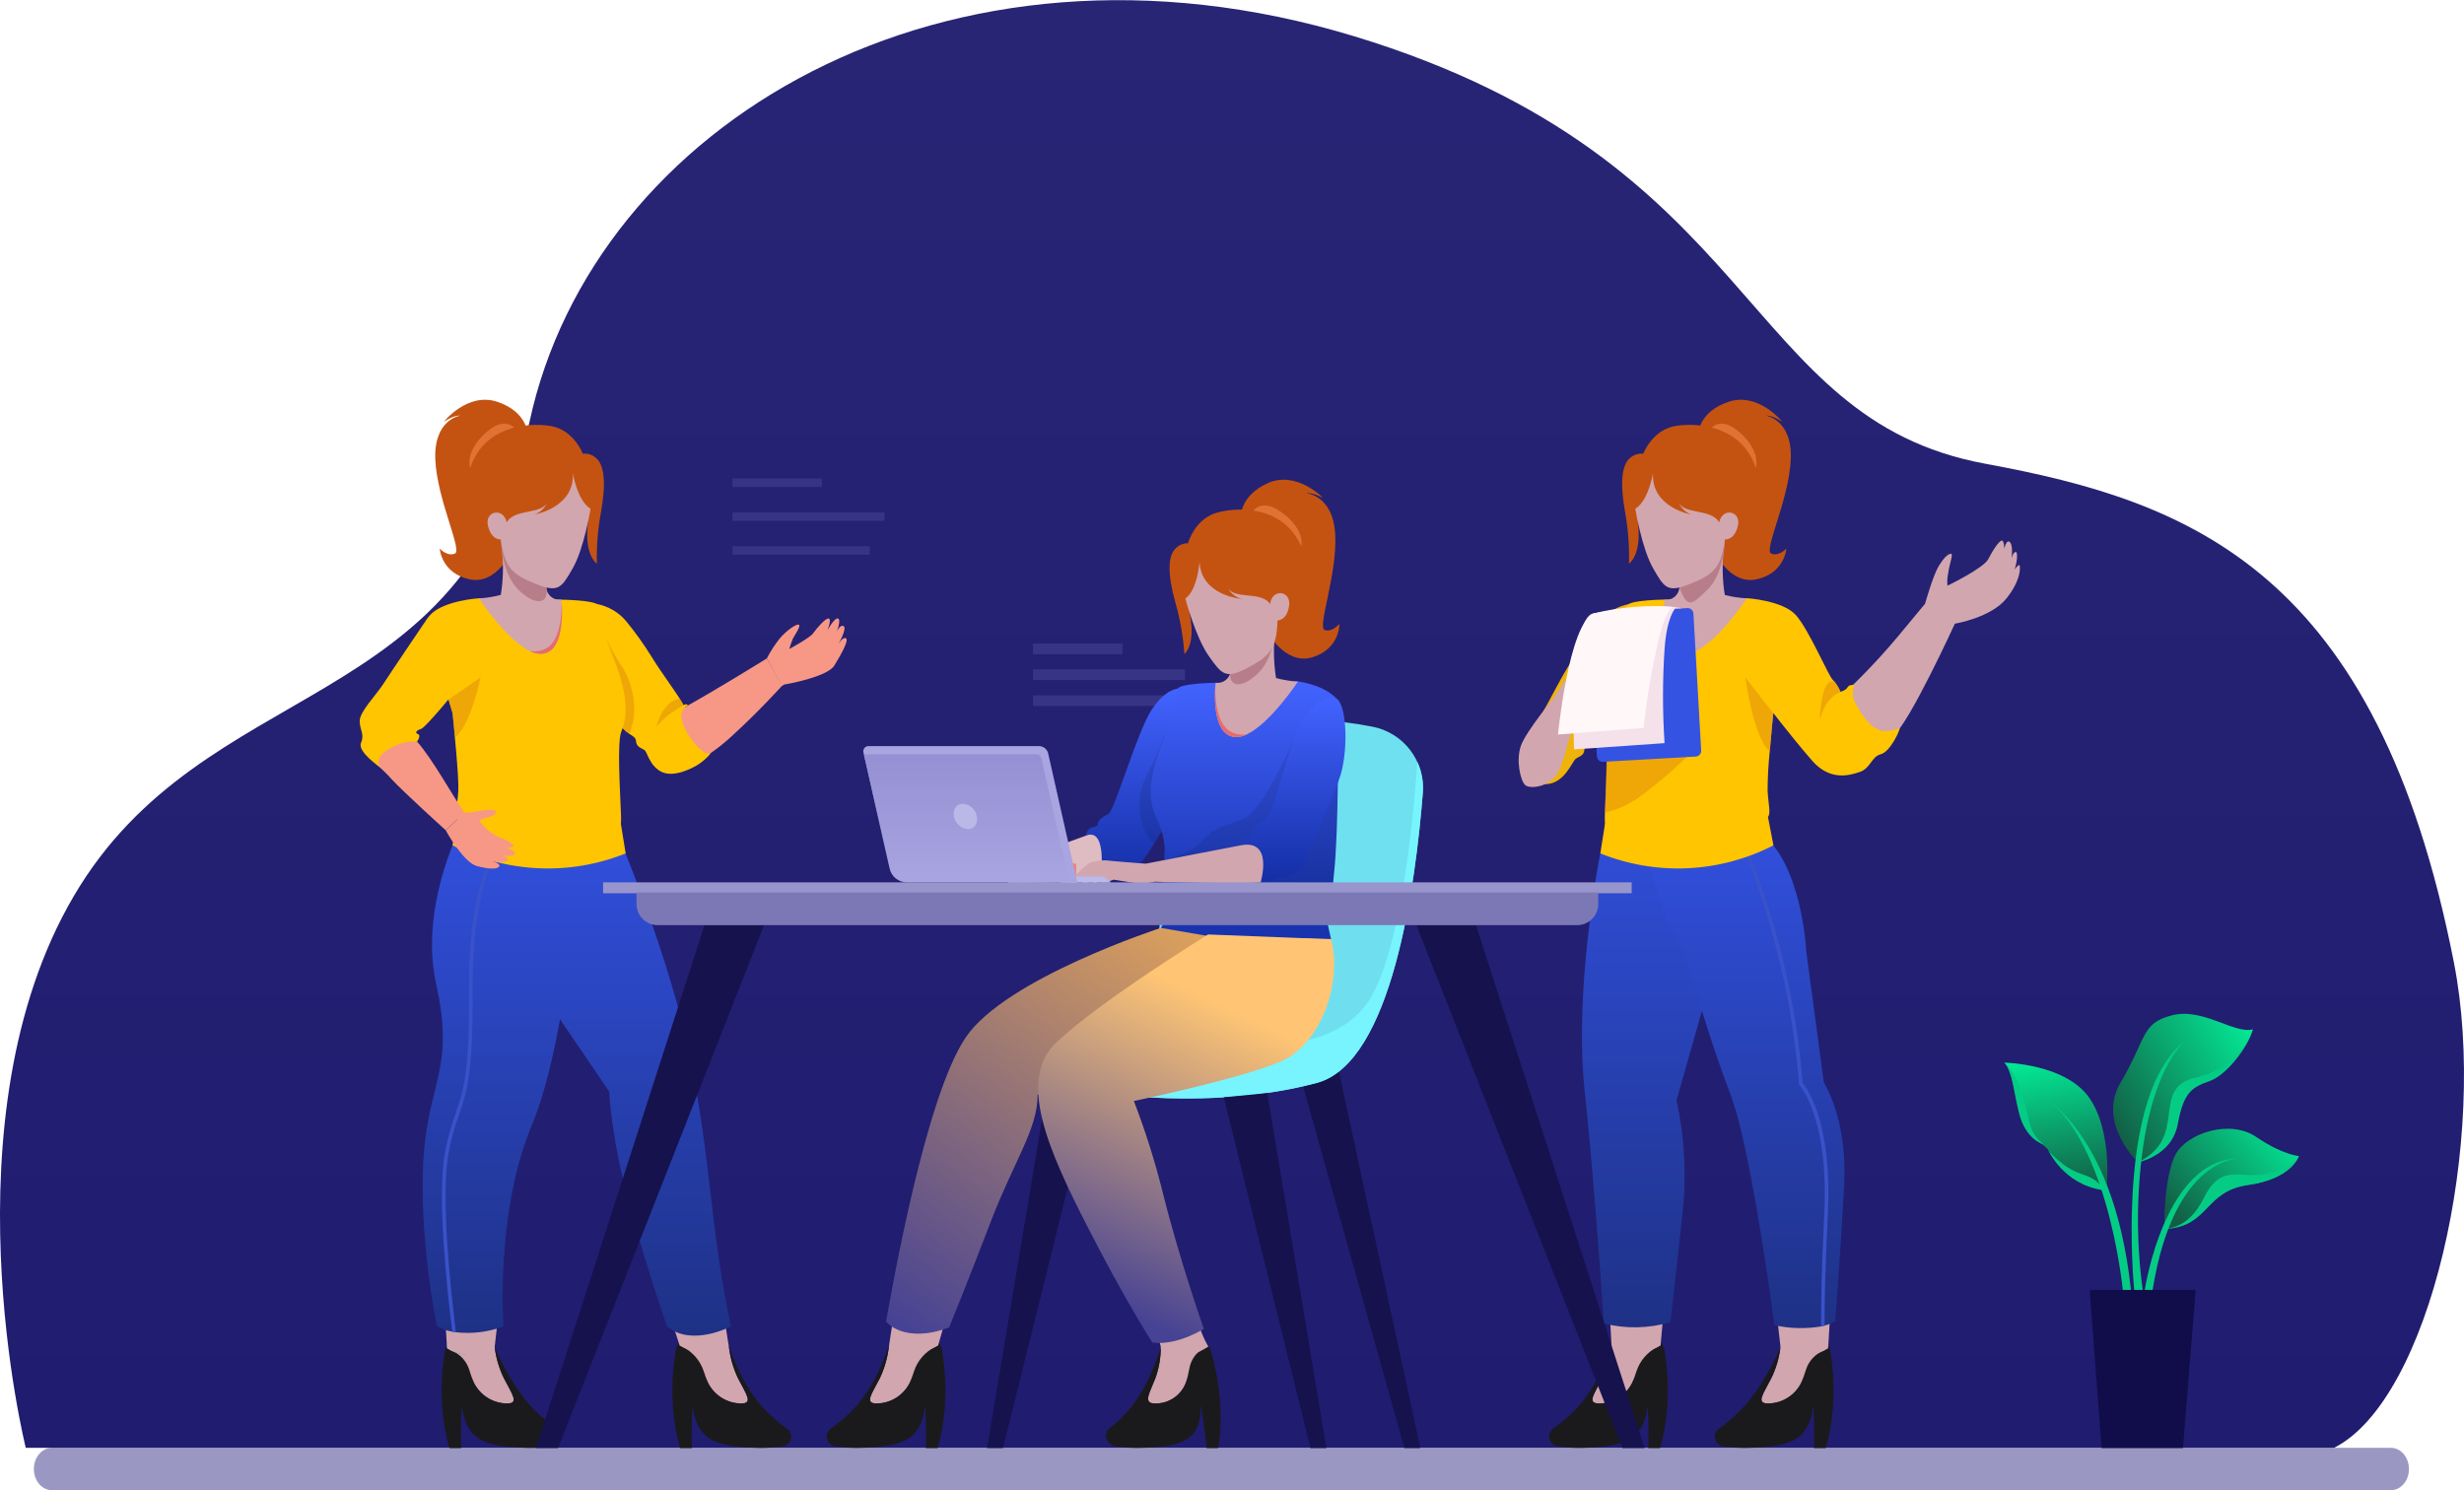 <svg width="486" height="294" viewBox="0 0 486 294" fill="none" xmlns="http://www.w3.org/2000/svg">
<path d="M460.361 285.618H5.085C5.085 285.618 -11.213 220.677 14.549 176.777C40.311 132.876 91.835 141.656 104.448 83.189C117.061 24.722 186.36 -17.361 267.075 7.146C347.789 31.654 343.004 82.532 391.62 91.488C432.09 98.94 468.86 112.553 484.013 189.893C490.862 224.769 479.281 276.098 460.361 285.618Z" fill="url(#paint0_linear_13926_7173)"/>
<path opacity="0.5" d="M471.575 293.969H10.221C9.756 293.969 9.296 293.861 8.866 293.651C8.437 293.441 8.046 293.133 7.718 292.746C7.389 292.358 7.128 291.898 6.95 291.391C6.772 290.885 6.68 290.342 6.68 289.793V289.793C6.68 288.686 7.053 287.624 7.718 286.841C8.382 286.058 9.282 285.618 10.221 285.618H471.603C472.543 285.618 473.443 286.058 474.107 286.841C474.771 287.624 475.144 288.686 475.144 289.793C475.144 290.344 475.052 290.89 474.872 291.399C474.692 291.908 474.429 292.369 474.097 292.758C473.765 293.146 473.372 293.453 472.939 293.66C472.506 293.868 472.042 293.973 471.575 293.969Z" fill="#363288"/>
<path d="M433.074 254.451H412.171L414.516 285.669H430.568L433.074 254.451Z" fill="#100D4A"/>
<path d="M453.444 228.051C453.355 228.311 451.825 232.579 443.416 233.749C434.853 234.952 435.706 241.847 427.431 242.401H426.999C426.755 242.401 426.838 231.82 429.133 227.685C431.427 223.55 439.786 220.729 445.035 224.298C450.284 227.868 453.444 228.051 453.444 228.051Z" fill="url(#paint1_linear_13926_7173)"/>
<path d="M423.041 254.451C423.041 254.451 426.921 228.4 441.77 228.533C441.77 228.533 428.839 227.978 424.587 254.451H423.041Z" fill="#05CC85"/>
<path d="M453.41 228.067C453.322 228.328 451.792 232.596 443.383 233.765C434.853 234.952 435.706 241.847 427.431 242.401L427.331 242.329C427.331 242.329 431.682 242.495 434.692 236.31C437.702 230.124 441.155 232.014 445.118 231.792C449.081 231.57 452.557 229.653 453.41 228.067Z" fill="#05CC85"/>
<path d="M415.47 234.968C415.47 234.968 408.159 233.488 405.359 228.727C402.56 223.965 400.748 226.415 398.863 220.357C396.979 214.299 396.79 211.039 395.299 209.626C395.299 209.626 407.554 209.803 412.205 216.732C416.855 223.661 415.47 234.968 415.47 234.968Z" fill="url(#paint2_linear_13926_7173)"/>
<path d="M418.696 254.451C418.696 254.451 415.592 222.037 400.958 215.058C400.958 215.058 416.75 221.338 420.309 254.451H418.696Z" fill="#05CC85"/>
<path d="M414.61 234.752C414.61 234.752 414.755 232.95 410.647 231.626C406.54 230.301 403.957 226.787 403.957 226.787C403.957 226.787 406.845 233.532 414.61 234.752Z" fill="#05CC85"/>
<path d="M395.532 209.626C395.532 209.626 398.032 212.032 399.412 217.774C400.52 222.253 400.365 223.372 403.037 225.756C403.037 225.756 399.523 224.797 398.242 219.614C396.962 214.432 397.05 212.12 395.532 209.626Z" fill="#05CC85"/>
<path d="M421.677 229.281C421.677 229.281 428.395 228.111 429.565 221.676C430.734 215.241 432.491 214.47 435.917 213.229C439.342 211.987 443.638 206.184 444.336 203.058L433.007 209.626L425.469 210.89L421.677 229.281Z" fill="#05CC85"/>
<path d="M421.677 229.281C421.677 229.281 413.546 221.521 418.246 213.595C423.462 204.776 422.259 201.861 428.395 200.292C434.531 198.723 440.656 204.033 444.337 203.063C444.337 203.063 442.214 210.563 433.074 212.58C423.933 214.598 431.898 224.387 421.677 229.281Z" fill="url(#paint3_linear_13926_7173)"/>
<path d="M420.946 254.451C420.946 254.451 417.021 215.49 431.178 205.23C431.178 205.23 425.048 209.626 422.625 226.787C421.381 235.966 421.381 245.272 422.625 254.451H420.946Z" fill="#05CC85"/>
<path d="M221.389 126.958H203.753V129.054H221.389V126.958Z" fill="#383485"/>
<path d="M233.731 132.061H203.753V134.157H233.731V132.061Z" fill="#383485"/>
<path d="M230.833 137.163H203.753V139.259H230.833V137.163Z" fill="#383485"/>
<path d="M162.1 94.392H144.464V96.062H162.1V94.392Z" fill="#383485"/>
<path d="M174.442 101.072H144.464V102.742H174.442V101.072Z" fill="#383485"/>
<path d="M171.545 107.752H144.464V109.423H171.545V107.752Z" fill="#383485"/>
<path d="M255.075 207.316L277.003 285.669H280.143L262.49 203.984L255.075 207.316Z" fill="#16124E"/>
<path d="M215.719 213.646L197.832 285.669H194.692L206.734 213.646H215.719Z" fill="#16124E"/>
<path d="M280.636 156.411C279.241 174.281 274.598 209.628 259.759 213.62C245.914 217.353 231.151 216.902 223.401 216.275C219.978 216 217.932 215.682 217.932 215.682C197.941 213.177 197.606 205.896 199.11 201.871C200.613 197.846 221.272 194.472 226.666 188.927C232.061 183.383 225.464 146.44 244.445 142.908C254.273 141.079 263.776 142.014 270.657 143.342C273.639 143.907 276.307 145.553 278.148 147.966C279.99 150.378 280.876 153.385 280.636 156.411Z" fill="#78F7FF" fill-opacity="0.89"/>
<path d="M280.636 156.411C279.241 174.281 274.598 209.629 259.76 213.62C245.914 217.353 231.151 216.902 223.401 216.276C230.566 211.14 238.992 205.228 238.992 205.228C238.992 205.228 259.576 209.762 268.82 199.015C276.001 190.665 278.715 162.448 279.567 150.298C280.443 152.21 280.811 154.315 280.636 156.411Z" fill="#78F7FF" fill-opacity="0.89"/>
<path d="M241.383 216.457L258.473 285.669H261.613L249.956 215.638L241.383 216.457Z" fill="#16124E"/>
<path d="M228.963 183.049C228.963 183.049 238.783 188.059 262.548 185.312L261.212 179.291H231.226L228.963 183.049Z" fill="#1933AE"/>
<path d="M185.039 265.402C185.039 265.402 183.828 269.51 183.786 269.686C183.561 270.621 180.321 270.913 179.394 272.901C178.785 274.075 177.872 275.065 176.749 275.766C175.627 276.466 174.337 276.853 173.014 276.884C170.367 276.967 171.962 274.997 173.524 271.932C174.497 269.88 175.116 267.677 175.352 265.419L185.039 265.402Z" fill="#D2A6AE"/>
<path d="M184.922 285.668H182.617C182.768 282.069 182.5 277.234 182.5 277.234C181.665 283.789 178.492 285.242 170.684 285.585C168.673 285.707 166.654 285.609 164.664 285.292C164.285 285.229 163.934 285.054 163.655 284.79C163.376 284.525 163.183 284.184 163.099 283.809C163.016 283.434 163.046 283.043 163.187 282.685C163.327 282.327 163.571 282.02 163.887 281.802C165.448 280.702 166.902 279.458 168.229 278.086C172.805 273.451 175.202 265.861 175.352 265.385C175.116 267.644 174.497 269.846 173.524 271.898C171.962 274.963 170.367 276.909 173.014 276.85C174.337 276.819 175.627 276.433 176.749 275.732C177.872 275.031 178.785 274.042 179.394 272.867C179.743 272.09 180.045 271.292 180.296 270.479C180.64 269.443 181.187 268.487 181.903 267.664C182.62 266.841 183.493 266.169 184.471 265.685L185.064 265.368C185.064 265.368 185.064 265.168 185.114 264.8C185.504 265.331 185.754 265.951 185.841 266.604C187.686 277.693 184.922 285.668 184.922 285.668Z" fill="#1A1A1C"/>
<path d="M186.559 260.091L185.039 265.402C183.882 266.078 182.62 266.558 181.306 266.821C180.274 267.069 179.197 267.07 178.164 266.823C177.13 266.577 176.17 266.09 175.361 265.402L176.121 260.391L186.559 260.091Z" fill="#D2A6AE"/>
<path d="M228.963 183.049C228.963 183.049 198.442 192.927 190.5 204.618C182.559 216.309 176.02 253.778 174.76 260.709C174.76 260.709 178.267 265.201 187.21 261.869C187.21 261.869 190.884 252.859 195.419 240.993C199.953 229.127 204.696 222.722 204.663 215.942L233.205 210.196L242.023 185.303L228.963 183.049Z" fill="url(#paint4_linear_13926_7173)"/>
<path d="M237.23 264.834C237.627 265.858 237.945 266.91 238.182 267.982C238.031 269.218 234.449 271.13 233.839 272.901C233.366 274.077 232.552 275.085 231.501 275.795C230.451 276.504 229.212 276.884 227.944 276.884C225.305 276.967 226.666 274.997 227.852 271.932C228.571 269.977 228.936 267.91 228.929 265.828L237.23 264.834Z" fill="#D2A6AE"/>
<path d="M240.253 285.669H237.99C237.697 282.07 236.846 277.235 236.846 277.235C236.846 283.79 233.806 285.243 226.048 285.585C224.023 285.706 221.99 285.608 219.986 285.293C218.241 284.993 217.481 282.788 218.783 281.803C220.215 280.709 221.522 279.463 222.683 278.087C226.716 273.427 228.854 266.162 228.963 265.795C228.969 267.877 228.604 269.944 227.886 271.899C226.7 274.964 225.339 276.909 227.977 276.851C229.245 276.851 230.484 276.471 231.535 275.762C232.585 275.052 233.4 274.044 233.873 272.868C234.171 271.965 234.4 271.041 234.558 270.104C235.209 266.396 238.232 265.745 238.215 265.344C238.489 265.735 238.713 266.158 238.883 266.605C242.048 277.694 240.253 285.669 240.253 285.669Z" fill="#1A1A1C"/>
<path d="M236.27 259.924C236.411 262.429 238.332 265.644 238.332 265.644C238.332 265.644 236.086 267.08 234.992 267.205C232.916 267.363 230.838 266.941 228.988 265.986C228.984 265.933 228.984 265.88 228.988 265.828C228.854 265.293 228.453 263.506 227.827 260.884C231.009 261.569 233.464 261.778 236.27 259.924Z" fill="#D2A6AE"/>
<path d="M252.603 209.412C244.67 212.819 223.643 217.195 223.643 217.195C225.894 223.044 227.785 229.026 229.305 235.107C232.645 248.543 237.447 262.162 237.447 262.162C237.029 262.404 236.612 262.621 236.228 262.822C236.011 262.939 235.793 263.047 235.576 263.139C230.407 265.603 227.276 264.809 227.276 264.809C227.276 264.809 222.165 257.002 214.441 241.879C206.809 226.956 200.538 212.994 208.387 205.613C217.205 197.312 238.282 184.344 238.282 184.344L256.853 185.07H257.597L262.549 185.262C264.82 193.83 260.536 206.013 252.603 209.412Z" fill="url(#paint5_linear_13926_7173)"/>
<path d="M237.856 149.505C237.856 149.505 236.278 152.144 234.366 155.35C232.061 159.183 229.255 163.801 228.203 165.504L227.602 166.465C226.492 168.336 225.203 170.096 223.752 171.717C222.491 173.062 219.978 172.394 219.31 173.387C218.642 174.381 215.969 173.73 216.612 173.387C217.255 173.045 217.297 169.02 216.871 166.506C216.843 166.192 216.742 165.889 216.574 165.622C216.407 165.354 216.179 165.13 215.909 164.967C215.639 164.805 215.334 164.708 215.02 164.685C214.705 164.662 214.39 164.714 214.099 164.836L214.516 163.918C214.942 162.991 216.612 163.25 216.537 162.573C216.462 161.897 217.456 161.145 218.633 160.553C219.811 159.96 224.261 144.52 227.067 140.144C229.873 135.768 232.453 135.835 232.453 135.835L237.856 149.505Z" fill="url(#paint6_linear_13926_7173)"/>
<path opacity="0.1" d="M234.366 155.351C232.061 159.183 229.255 163.801 228.203 165.505L227.602 166.465C225.172 164.344 223.485 158.24 225.982 153.413C227.826 149.693 229.476 145.88 230.925 141.99C230.925 141.99 233.723 152.612 234.366 155.351Z" fill="black"/>
<path d="M214.541 164.719L198.901 170.44V174.114C198.901 174.114 203.978 174.156 208.78 174.047C212.12 173.98 215.669 174.097 217.038 173.546C217.038 173.546 218.541 163.701 214.541 164.719Z" fill="#DEBCC2"/>
<path d="M263.876 154.34C263.801 161.062 263.576 168.193 263.125 172.21C263.041 172.936 262.432 180.694 261.989 181.32C261.404 182.155 251.484 182.665 240.987 182.08C230.491 181.496 229.681 180.201 229.422 178.94C229.371 178.19 229.371 177.437 229.422 176.686C229.422 175.909 229.497 175.016 229.547 173.972C229.547 173.713 229.547 173.446 229.547 173.137C229.547 172.185 229.631 171.183 229.664 170.172V169.605C229.664 168.987 229.664 168.36 229.714 167.759C229.773 164.603 228.253 161.78 227.827 160.72C226.733 158.031 226.224 154.256 229.255 146.524C232.286 138.791 231.601 136.787 232.361 135.785C233.121 134.783 239.618 134.699 239.618 134.699L255.893 134.416C255.893 134.416 261.029 134.983 263.634 137.839C263.876 138.065 264.018 145.881 263.876 154.34Z" fill="url(#paint7_linear_13926_7173)"/>
<path d="M244.728 102.275C244.728 102.275 244.336 97.907 250.023 95.327C255.709 92.747 260.979 98.241 260.979 98.241C260.979 98.241 258.999 97.089 257.638 97.323C257.638 97.323 262.933 97.573 263.358 105.465C263.784 113.356 259.751 123.836 261.296 124.295C262.841 124.754 264.185 123.042 264.185 123.042C264.185 123.042 264.36 127.877 258.958 129.631C253.555 131.385 249.872 124.554 249.872 124.554L244.728 102.275Z" fill="#C45312"/>
<path d="M247.234 100.721C247.234 100.721 248.795 98.55 252.119 100.638C255.442 102.725 257.071 105.556 256.645 107.744C256.219 109.932 247.234 100.721 247.234 100.721Z" fill="#E07334"/>
<path d="M234.524 120.537C234.524 120.537 236.144 126.383 233.614 129.046C233.379 125.591 232.78 122.171 231.827 118.842C230.215 113.097 230.441 109.782 231.693 108.396C232.011 108.006 232.413 107.694 232.868 107.481C233.324 107.269 233.821 107.162 234.324 107.168C234.324 107.168 235.651 102.233 240.228 101.072C244.804 99.912 253.196 99.978 256.645 107.753C260.093 115.527 258.181 122.341 251.392 126.641C244.603 130.942 234.524 120.537 234.524 120.537Z" fill="#C45312"/>
<path d="M240.871 143.559C241.126 144.074 241.51 144.515 241.985 144.838C242.461 145.161 243.012 145.356 243.585 145.404C244.425 145.435 245.259 145.239 245.998 144.837C250.657 142.582 256.018 134.449 256.018 134.449H255.801C254.413 134.35 253.038 134.121 251.693 133.764C251.272 131.164 251.168 128.523 251.384 125.898C251.509 124.086 251.693 122.825 251.693 122.825H251.593C250.682 123.125 243.944 125.447 242.858 129.138C242.728 129.585 242.686 130.052 242.733 130.516C242.805 131.106 242.805 131.704 242.733 132.294C242.709 132.652 242.611 133.001 242.446 133.319C242.282 133.638 242.053 133.919 241.775 134.145C241.497 134.372 241.175 134.538 240.83 134.635C240.485 134.732 240.124 134.756 239.768 134.707V134.808C239.66 135.618 239.234 140.745 240.871 143.559Z" fill="#D2A6AE"/>
<path d="M251.659 122.783C251.637 123.814 251.534 124.842 251.35 125.856C250.966 128.027 250.123 130.867 248.244 132.712C244.962 135.935 242.207 135.71 242.683 132.286C242.764 131.696 242.764 131.098 242.683 130.507C242.636 130.044 242.678 129.577 242.808 129.13C244.595 125.906 250.716 123.184 251.543 122.817L251.659 122.783Z" fill="#B77E8A"/>
<path d="M236.595 110.851C236.595 110.851 236.203 116.37 233.798 118.082C233.798 118.082 235.802 125.689 238.39 129.364C240.979 133.038 241.731 134.023 245.973 131.794C250.215 129.564 251.818 128.186 251.977 122.391C251.977 122.391 253.839 122.466 254.265 119.468C254.691 116.47 250.849 116.045 250.524 119.159C248.653 116.395 243.008 118.558 241.989 115.56C242.242 116.198 242.644 116.766 243.161 117.216C243.678 117.666 244.296 117.986 244.962 118.149C244.962 118.149 236.954 117.606 236.595 110.851Z" fill="#D2A6AE"/>
<path d="M240.871 143.56C241.126 144.075 241.51 144.516 241.985 144.839C242.461 145.162 243.012 145.357 243.584 145.405C244.425 145.436 245.259 145.24 245.998 144.837C244.953 145.025 243.876 144.882 242.916 144.428C239.459 142.817 239.668 135.76 239.718 134.833C239.66 135.618 239.234 140.746 240.871 143.56Z" fill="#E56C6C"/>
<path d="M212.262 170.44C212.262 170.44 207.435 169.279 206.466 169.379C205.498 169.479 200.128 173.554 200.963 173.997C201.798 174.44 202.942 173.554 202.942 173.554C202.942 173.554 202.675 174.005 203.377 174.064C203.901 174.046 204.404 173.851 204.805 173.513C204.805 173.513 204.579 173.989 205.038 174.064C205.498 174.139 206.358 173.496 206.358 173.496C206.358 173.496 206.007 173.955 206.425 174.064C206.842 174.172 207.41 173.496 207.41 173.496C208.982 173.97 210.621 174.179 212.262 174.114V170.44Z" fill="#EA8375"/>
<path opacity="0.1" d="M263.876 154.34C263.801 161.062 263.576 168.193 263.125 172.21C263.072 173.37 262.924 174.523 262.682 175.659C260.369 175.575 256.386 173.989 252.778 173.989H229.581V173.153L229.697 170.189V169.621C229.697 169.621 234.708 168.653 237.388 165.646C240.069 162.64 242.591 162.957 245.939 161.112C249.288 159.267 255.016 146.323 255.016 146.323L263.876 154.34Z" fill="black"/>
<path d="M263.726 137.872C263.726 137.872 260.119 136.202 256.753 142.49C253.388 148.778 251.217 161.429 249.238 161.905C247.259 162.381 246.816 163.817 247.108 164.41C247.401 165.003 244.996 164.828 244.687 166.765C245.064 166.588 245.478 166.501 245.895 166.511C246.312 166.52 246.721 166.627 247.089 166.823C247.458 167.018 247.776 167.296 248.018 167.635C248.261 167.975 248.421 168.366 248.486 168.778C249.011 170.499 249.04 172.334 248.57 174.072C248.57 174.072 250.332 174.322 250.925 173.729C251.517 173.137 255.459 173.145 256.77 170.965C258.081 168.786 262.198 158.941 264.102 153.822C266.006 148.703 265.713 139.426 263.726 137.872Z" fill="url(#paint8_linear_13926_7173)"/>
<path d="M244.729 166.757L225.982 170.381C225.982 170.381 219.393 169.88 218.466 169.755C217.539 169.63 215.318 169.88 214.642 170.381C213.965 170.882 210.617 173.788 211.493 174.08C211.81 174.141 212.136 174.13 212.448 174.049C212.76 173.968 213.05 173.819 213.297 173.613C213.297 173.613 213.13 174.214 214.132 174.147C214.75 174.099 215.335 173.853 215.802 173.446C215.802 173.446 215.134 174.222 215.928 174.156C216.527 174.061 217.098 173.833 217.598 173.488C217.598 173.488 217.097 174.08 217.681 174.08C218.361 173.978 219.025 173.792 219.66 173.529C219.66 173.529 221.589 173.822 223.602 174.156C224.995 174.336 226.41 174.262 227.777 173.939C227.777 173.939 244.403 174.423 248.653 174.08C248.612 174.064 251.3 165.488 244.729 166.757Z" fill="#D2A6AE"/>
<path d="M134.051 265.402C134.051 265.402 135.262 269.51 135.303 269.686C135.529 270.621 138.769 270.913 139.696 272.901C140.305 274.075 141.219 275.064 142.341 275.764C143.463 276.465 144.753 276.852 146.076 276.884C148.723 276.967 147.128 274.997 145.574 271.932C144.596 269.881 143.975 267.678 143.737 265.419L134.051 265.402Z" fill="#D2A6AE"/>
<path d="M134.168 285.668H136.473C136.322 282.069 136.589 277.234 136.589 277.234C137.425 283.789 140.598 285.242 148.405 285.585C150.417 285.707 152.436 285.609 154.426 285.292C154.805 285.229 155.156 285.054 155.435 284.79C155.714 284.525 155.907 284.184 155.991 283.809C156.074 283.434 156.044 283.043 155.903 282.685C155.763 282.327 155.519 282.02 155.203 281.802C153.642 280.702 152.188 279.458 150.861 278.086C146.284 273.451 143.888 265.861 143.738 265.385C143.975 267.645 144.596 269.847 145.575 271.898C147.128 274.963 148.723 276.909 146.076 276.85C144.753 276.818 143.463 276.431 142.341 275.731C141.219 275.03 140.305 274.041 139.696 272.867C139.346 272.09 139.045 271.292 138.794 270.479C138.45 269.443 137.903 268.487 137.187 267.664C136.47 266.841 135.597 266.169 134.619 265.685L134.026 265.368C134.026 265.368 134.026 265.168 133.976 264.8C133.59 265.333 133.34 265.952 133.249 266.604C131.404 277.693 134.168 285.668 134.168 285.668Z" fill="#1A1A1C"/>
<path d="M132.423 260.417L134.051 265.427C135.208 266.103 136.47 266.583 137.784 266.846C138.816 267.094 139.893 267.095 140.926 266.849C141.96 266.602 142.92 266.115 143.729 265.427C143.729 265.427 143.479 264.041 142.969 260.609C140.447 261.352 132.423 260.417 132.423 260.417Z" fill="#D2A6AE"/>
<path d="M121.5 163.801C121.5 163.801 132.414 189.078 136.447 210.205C140.481 231.332 140.138 242.772 144.172 261.653C144.172 261.653 136.447 265.778 131.571 261.653C131.571 261.653 128.23 252.325 124.347 238.38C120.464 224.434 120.172 215.374 120.172 215.374L104.214 191.859L110.118 164.995L121.5 163.801Z" fill="url(#paint9_linear_13926_7173)"/>
<path d="M89.158 264.834C88.888 265.867 88.699 266.92 88.591 267.982C88.891 269.218 92.707 271.13 93.526 272.901C94.136 274.076 95.051 275.066 96.175 275.767C97.298 276.467 98.59 276.853 99.914 276.884C102.553 276.967 100.958 274.997 99.404 271.932C98.458 270.014 97.842 267.951 97.584 265.828L89.158 264.834Z" fill="#D2A6AE"/>
<path d="M88.666 285.669H90.962C90.812 282.07 91.087 277.235 91.087 277.235C91.922 283.79 95.087 285.243 102.903 285.585C104.915 285.707 106.934 285.609 108.924 285.293C109.303 285.23 109.654 285.055 109.933 284.79C110.212 284.526 110.405 284.185 110.488 283.81C110.572 283.435 110.541 283.043 110.401 282.686C110.261 282.328 110.017 282.021 109.701 281.803C108.135 280.706 106.678 279.461 105.35 278.087C100.749 273.427 97.743 266.162 97.584 265.795C97.842 267.918 98.457 269.981 99.404 271.899C100.958 274.964 102.553 276.909 99.914 276.851C98.59 276.82 97.298 276.434 96.174 275.734C95.051 275.033 94.136 274.043 93.526 272.868C93.129 271.969 92.791 271.046 92.515 270.104C92.248 269.299 91.812 268.56 91.236 267.938C90.66 267.316 89.957 266.824 89.175 266.496C88.823 266.34 88.482 266.159 88.156 265.953L88.106 265.344C87.926 265.746 87.8 266.17 87.73 266.605C85.902 277.694 88.666 285.669 88.666 285.669Z" fill="#1A1A1C"/>
<path d="M88.14 265.377L88.19 265.987C89.257 266.655 90.462 267.072 91.714 267.206L91.555 266.554L97.584 265.82C97.584 265.82 90.135 261.227 88.14 265.377Z" fill="#04AF86"/>
<path d="M87.822 260.125C87.973 262.63 88.09 264.467 88.14 265.377L88.19 265.987C89.257 266.655 90.462 267.072 91.714 267.206C93.739 267.381 95.772 266.957 97.559 265.987C97.559 265.987 97.559 265.936 97.559 265.828C97.626 265.293 97.818 263.506 98.118 260.884C94.995 261.569 90.853 261.987 87.822 260.125Z" fill="#D2A6AE"/>
<path d="M104.857 222.088C97.634 239.39 99.321 261.653 99.321 261.653C96.326 262.78 93.106 263.178 89.927 262.813L89.2 262.696C88.15 262.527 87.138 262.174 86.211 261.653C84.54 254.02 82.353 236.71 83.864 224.785C85.376 212.861 89.409 209.161 86.044 194.214C82.678 179.266 90.57 163.801 90.57 163.801L114.285 164.987C114.485 169.221 112.081 204.794 104.857 222.088Z" fill="url(#paint10_linear_13926_7173)"/>
<path d="M93.217 195.717C93.334 211.8 92.056 215.499 90.578 219.775C89.681 222.245 88.983 224.784 88.49 227.365C86.87 235.791 88.866 254.329 89.927 262.813L89.2 262.696C88.131 254.087 86.169 235.682 87.797 227.232C88.288 224.617 88.995 222.047 89.91 219.549C91.363 215.324 92.624 211.683 92.507 195.725C92.34 172.503 98.352 166.273 98.578 166.014L99.079 166.515C99.02 166.582 93.058 172.887 93.217 195.717Z" fill="#3952C9"/>
<path d="M122.469 162.557L123.404 168.352C117.932 170.554 112.049 171.552 106.157 171.277C100.265 171.002 94.501 169.46 89.258 166.757L90.311 161.212L122.469 162.557Z" fill="#FFC500"/>
<path d="M132.222 152.377C128.439 152.695 127.855 148.461 127.103 147.96C126.352 147.459 125.533 147.384 125.433 146.123C125.366 145.488 124.849 145.238 124.164 144.787C123.208 144.184 122.428 143.34 121.901 142.34C121.241 141.121 119.095 137.706 116.891 134.274C114.093 129.89 111.204 125.464 111.204 125.464L117.751 119.167C119.96 119.588 121.962 120.745 123.429 122.449C125.329 124.761 127.07 127.2 128.64 129.748C130.56 132.871 133.333 136.503 134.552 138.616C137.333 143.417 140.163 151.743 132.222 152.377Z" fill="#FFC500"/>
<path opacity="0.65" d="M134.827 139.133C132.768 140.175 130.941 141.624 129.458 143.392C129.458 143.392 130.594 138.332 134.042 137.822L134.827 139.133Z" fill="#E5970C"/>
<path opacity="0.65" d="M124.139 144.787C123.183 144.184 122.403 143.34 121.876 142.34C121.216 141.121 119.07 137.706 116.865 134.274C118.318 129.973 119.671 126.023 119.671 126.023C120.518 127.96 121.538 129.816 122.719 131.568C124.773 134.75 126.093 140.036 124.139 144.787Z" fill="#E5970C"/>
<path d="M128.74 150.34C126.343 147.701 130.168 142.248 135.963 139.008C141.758 135.768 151.245 129.898 151.245 129.898L154.267 135.259C154.267 135.259 149.733 140.311 144.105 145.43C138.477 150.549 131.846 153.747 128.74 150.34Z" fill="#F79886"/>
<path d="M151.245 129.881C151.964 128.516 152.802 127.217 153.75 125.998C154.994 124.495 157.09 122.992 157.566 123.234C158.042 123.477 156.681 125.389 156.397 125.957C156.121 126.634 155.881 127.325 155.679 128.028C155.679 128.028 159.695 125.873 160.372 124.938C161.048 124.003 162.877 121.806 163.478 122.024C164.079 122.241 163.178 124.37 163.178 124.37C163.178 124.37 164.589 121.815 165.282 122.007C165.975 122.199 165.015 124.771 165.015 124.771C165.015 124.771 165.616 123.101 166.392 123.518C167.169 123.936 165.282 127.209 165.282 127.209C165.282 127.209 166.117 125.623 166.818 125.898C167.52 126.174 166.033 128.879 164.589 131.259C163.144 133.639 154.652 135.042 154.652 135.042L154.217 135.334L151.245 129.881Z" fill="#F79886"/>
<path d="M134.827 139.134C134.882 139.07 134.95 139.019 135.027 138.984C135.103 138.949 135.186 138.931 135.27 138.931C135.354 138.931 135.437 138.949 135.513 138.984C135.59 139.019 135.658 139.07 135.713 139.134C135.713 139.134 133.441 139.91 134.827 143.15C136.214 146.39 139.278 149.58 140.33 148.445C139.503 149.481 138.496 150.36 137.358 151.042C135.621 152.01 131.905 153.705 129.709 151.743C127.512 149.781 126.978 146.925 127.479 145.539C127.98 144.152 134.827 139.134 134.827 139.134Z" fill="#FFC500"/>
<path d="M122.552 144.328C122.126 145.388 122.06 148.252 122.126 151.409C122.193 154.565 122.385 158.089 122.469 160.302C122.519 161.053 122.519 161.806 122.469 162.557C122.218 163.818 119.964 165.062 109.45 165.663C98.937 166.264 90.904 162.031 90.311 161.196C89.718 160.361 90.227 158.849 90.394 155.993C90.469 154.691 90.244 151.401 89.969 148.186C89.643 144.361 89.259 140.67 89.259 140.67L83.864 122.6C84.162 122.148 84.492 121.719 84.85 121.314C87.455 118.458 94.486 118.015 94.486 118.015L110.761 118.299C110.761 118.299 117.258 118.366 118.018 119.376C118.778 120.387 118.101 122.399 121.124 130.123C124.147 137.848 123.646 141.647 122.552 144.328Z" fill="#FFC500"/>
<path opacity="0.65" d="M94.778 133.639L88.457 138.006L89.292 140.712C89.292 140.712 89.618 144.002 89.751 145.514C92.95 142.825 94.778 133.639 94.778 133.639Z" fill="#E5970C"/>
<path d="M101.551 168.394C101.425 168.995 99.597 168.853 98.97 168.786C99.355 168.853 100.131 169.053 100.131 169.621C100.131 170.356 97.108 169.922 97.108 169.922C97.108 169.922 98.611 170.256 98.494 170.84C98.377 171.425 96.732 171.575 94.043 170.84C91.355 170.106 87.923 163.818 87.923 163.818L91.614 160.319C92.722 160.298 93.824 160.161 94.904 159.91C96.064 159.626 97.734 159.726 97.851 160.06C97.968 160.394 97.442 160.895 96.507 161.154C95.572 161.413 94.528 161.83 94.528 161.83C95.564 163.386 97.049 164.589 98.787 165.279C101.626 166.356 102.185 167.392 99.572 167.166C99.572 167.149 101.701 167.659 101.551 168.394Z" fill="#F79886"/>
<path d="M91.614 160.302L87.922 163.801C87.922 163.801 79.63 156.286 77.309 153.78C76.359 152.714 75.335 151.715 74.244 150.791C74.244 150.791 74.286 145.522 77.242 145.455C78.951 145.407 80.652 145.69 82.252 146.29C85.367 149.772 89.259 157.02 91.614 160.302Z" fill="#F79886"/>
<path d="M83.864 122.616C83.864 122.616 77.117 132.578 75.656 134.85C74.194 137.121 70.946 140.386 70.946 142.215C70.946 144.044 71.957 144.795 71.205 146.557C70.453 148.319 74.996 151.367 74.996 151.367C74.996 151.367 73.518 149.697 76.558 147.818C78.245 146.717 80.241 146.187 82.253 146.307C82.253 146.307 83.138 145.096 82.445 144.82C81.752 144.545 82.127 144.102 83.071 143.785C84.015 143.467 90.161 135.919 90.161 135.919L83.864 122.616Z" fill="#FFC500"/>
<path d="M104.073 85.674C104.073 85.674 104.073 81.29 98.135 79.277C92.198 77.265 87.513 83.235 87.513 83.235C87.513 83.235 89.376 81.891 90.762 81.991C90.762 81.991 85.518 82.751 85.86 90.651C86.202 98.55 91.221 108.537 89.735 109.197C88.248 109.857 86.728 108.22 86.728 108.22C86.728 108.22 87.029 113.055 92.574 114.274C98.119 115.493 101.116 108.345 101.116 108.345L104.073 85.674Z" fill="#C45312"/>
<path d="M101.434 84.371C101.434 84.371 99.672 82.367 96.565 84.755C93.459 87.143 92.114 90.133 92.741 92.27C93.367 94.408 101.434 84.371 101.434 84.371Z" fill="#E07334"/>
<path d="M116.005 102.867C116.005 102.867 114.953 108.813 117.726 111.218C117.642 107.755 117.922 104.293 118.561 100.888C119.613 95.043 119.07 91.703 117.684 90.475C117.333 90.116 116.904 89.842 116.431 89.674C115.958 89.506 115.452 89.449 114.953 89.507C114.953 89.507 113.149 84.722 108.49 84.012C103.83 83.302 95.472 84.179 92.783 92.237C90.094 100.295 92.666 106.901 99.847 110.533C107.029 114.166 116.005 102.867 116.005 102.867Z" fill="#C45312"/>
<path d="M109.601 127.142C109.346 127.656 108.964 128.096 108.49 128.419C108.016 128.742 107.467 128.938 106.895 128.987C106.052 129.015 105.216 128.819 104.473 128.42C99.822 126.165 94.453 118.032 94.453 118.032H94.678C96.064 117.938 97.436 117.711 98.778 117.355C99.202 114.756 99.308 112.114 99.096 109.489C98.962 107.677 98.778 106.416 98.778 106.416H98.879C99.789 106.717 106.528 109.03 107.613 112.729C107.75 113.175 107.795 113.643 107.747 114.107C107.671 114.697 107.671 115.295 107.747 115.886C107.771 116.243 107.869 116.592 108.033 116.911C108.198 117.229 108.427 117.51 108.705 117.737C108.983 117.963 109.304 118.13 109.649 118.226C109.995 118.323 110.356 118.348 110.711 118.299C110.709 118.332 110.709 118.366 110.711 118.399C110.837 119.201 111.237 124.328 109.601 127.142Z" fill="#D2A6AE"/>
<path d="M98.812 106.399C98.834 107.43 98.938 108.458 99.121 109.472C99.505 111.644 100.357 114.483 102.235 116.328C105.509 119.551 108.265 119.318 107.789 115.902C107.716 115.312 107.716 114.714 107.789 114.124C107.836 113.661 107.793 113.193 107.663 112.746C105.876 109.522 99.764 106.8 98.929 106.433L98.812 106.399Z" fill="#B77E8A"/>
<path d="M112.999 93.423C112.999 93.423 113.926 98.884 116.481 100.354C116.481 100.354 115.229 108.12 112.999 112.045C110.77 115.969 110.143 116.996 105.693 115.193C101.242 113.389 99.522 112.17 98.812 106.416C98.812 106.416 96.958 106.667 96.248 103.727C95.538 100.788 99.313 99.995 99.939 103.059C101.542 100.128 107.388 101.732 108.089 98.65C107.9 99.309 107.556 99.913 107.085 100.412C106.614 100.91 106.031 101.288 105.384 101.515C105.384 101.515 113.292 100.187 112.999 93.423Z" fill="#D2A6AE"/>
<path d="M109.601 127.142C109.346 127.656 108.963 128.096 108.49 128.419C108.016 128.743 107.467 128.938 106.895 128.988C106.052 129.016 105.216 128.82 104.473 128.42C105.519 128.611 106.598 128.465 107.555 128.002C111.012 126.391 110.803 119.343 110.761 118.416C110.836 119.201 111.237 124.328 109.601 127.142Z" fill="#E56C6C"/>
<path d="M365.335 135.259C365.335 135.259 369.886 130.9 374.162 125.773C378.437 120.646 379.706 119.093 379.706 119.093C379.706 119.093 381.26 113.548 382.353 111.744C383.447 109.94 384.199 109.306 384.783 109.239C385.368 109.172 384.491 111.218 384.241 113.189C384.079 113.963 384.037 114.757 384.115 115.544C384.115 115.544 391.297 112.053 392.174 110.291C393.051 108.529 394.32 106.684 394.821 106.642C395.322 106.6 395.322 108.237 395.322 108.237C395.322 108.237 395.622 106.809 396.157 106.809C396.691 106.809 397.042 108.028 396.741 110.149C396.741 110.149 397.042 108.93 397.576 108.888C398.111 108.846 397.743 111.535 397.326 112.337C397.326 112.337 398.078 111.41 398.286 111.452C398.495 111.494 398.837 114.182 395.781 118.024C392.725 121.865 385.577 123.034 385.577 123.034C385.577 123.034 376.567 142.741 373.418 145.138C370.27 147.534 363.531 143.944 363.398 143.376C363.264 142.808 365.335 135.259 365.335 135.259Z" fill="#D2A6AE"/>
<path d="M334.956 85.674C334.956 85.674 334.956 81.29 340.893 79.277C346.831 77.265 351.557 83.235 351.557 83.235C351.557 83.235 349.695 81.891 348.309 81.991C348.309 81.991 353.553 82.751 353.21 90.651C352.868 98.55 347.849 108.537 349.336 109.197C350.822 109.857 352.342 108.22 352.342 108.22C352.342 108.22 352.041 113.055 346.496 114.274C340.952 115.493 337.954 108.345 337.954 108.345L334.956 85.674Z" fill="#C45312"/>
<path d="M337.595 84.371C337.595 84.371 339.357 82.367 342.463 84.755C345.569 87.143 346.914 90.133 346.288 92.27C345.661 94.408 337.595 84.371 337.595 84.371Z" fill="#E07334"/>
<path d="M323.023 102.867C323.023 102.867 324.075 108.813 321.303 111.218C321.4 107.756 321.134 104.294 320.51 100.888C319.457 95.043 320 91.703 321.386 90.475C321.737 90.116 322.166 89.842 322.639 89.674C323.113 89.506 323.618 89.449 324.117 89.507C324.117 89.507 325.921 84.722 330.58 84.012C335.24 83.302 343.599 84.179 346.288 92.237C348.976 100.295 346.404 106.901 339.223 110.533C332.042 114.166 323.023 102.867 323.023 102.867Z" fill="#C45312"/>
<path d="M327.532 265.402C327.532 265.402 326.321 269.51 326.28 269.686C326.063 270.621 322.814 270.913 321.887 272.901C321.279 274.075 320.365 275.065 319.243 275.766C318.12 276.466 316.83 276.853 315.508 276.884C312.86 276.967 314.464 274.997 316.017 271.932C316.999 269.883 317.618 267.679 317.846 265.419L327.532 265.402Z" fill="#D2A6AE"/>
<path d="M327.415 285.668H325.111C325.269 282.069 325.002 277.234 325.002 277.234C324.167 283.789 320.994 285.242 313.186 285.585C311.172 285.707 309.15 285.609 307.157 285.292C306.778 285.229 306.427 285.054 306.148 284.79C305.869 284.525 305.676 284.184 305.592 283.809C305.509 283.434 305.539 283.043 305.68 282.685C305.82 282.327 306.064 282.02 306.38 281.802C307.941 280.702 309.395 279.458 310.723 278.086C315.299 273.451 317.695 265.861 317.846 265.385C317.618 267.645 316.999 269.849 316.017 271.898C314.464 274.963 312.86 276.909 315.507 276.85C316.83 276.819 318.12 276.433 319.243 275.732C320.365 275.031 321.278 274.042 321.887 272.867C322.237 272.09 322.538 271.292 322.789 270.479C323.133 269.443 323.679 268.486 324.396 267.663C325.113 266.841 325.986 266.168 326.964 265.685L327.549 265.368C327.549 265.368 327.549 265.168 327.599 264.8C327.988 265.332 328.241 265.952 328.334 266.604C330.179 277.693 327.415 285.668 327.415 285.668Z" fill="#1A1A1C"/>
<path d="M327.983 260.417C327.791 262.496 327.658 264.049 327.582 264.834C327.582 265.201 327.532 265.402 327.532 265.402C326.379 266.079 325.12 266.559 323.808 266.821C322.774 267.069 321.696 267.069 320.661 266.823C319.627 266.576 318.665 266.089 317.854 265.402C317.854 265.402 317.771 263.631 317.604 260.675C320.993 261.768 324.653 261.677 327.983 260.417Z" fill="#D2A6AE"/>
<path d="M338.196 190.348L335.691 199.366L333.854 205.88L330.68 217.069C332.285 224.393 332.682 231.93 331.858 239.382C331.023 247.281 330.079 255.674 329.486 260.826C325.209 262.083 320.674 262.173 316.351 261.085C315.716 251.766 314.205 230.605 312.551 215.157C310.364 194.79 315.641 168.336 315.641 168.336L333.453 158.549L334.405 164.828L336.91 181.596L338.196 190.348Z" fill="url(#paint11_linear_13926_7173)"/>
<path d="M359.598 264.834C359.868 265.867 360.058 266.92 360.166 267.982C359.865 269.218 356.049 271.13 355.231 272.901C354.621 274.076 353.706 275.066 352.582 275.767C351.458 276.467 350.167 276.853 348.843 276.884C346.204 276.967 347.799 274.997 349.352 271.932C350.299 270.014 350.915 267.951 351.173 265.828L359.598 264.834Z" fill="#D2A6AE"/>
<path d="M360.091 285.669H357.794C357.945 282.07 357.669 277.235 357.669 277.235C356.834 283.79 353.669 285.243 345.853 285.585C343.842 285.707 341.823 285.609 339.832 285.293C339.454 285.23 339.102 285.055 338.824 284.79C338.545 284.526 338.351 284.185 338.268 283.81C338.185 283.435 338.215 283.043 338.355 282.686C338.496 282.328 338.74 282.021 339.056 281.803C340.621 280.706 342.078 279.461 343.406 278.087C348.008 273.427 351.014 266.162 351.172 265.795C350.914 267.918 350.299 269.981 349.352 271.899C347.799 274.964 346.204 276.909 348.843 276.851C350.167 276.82 351.458 276.434 352.582 275.734C353.706 275.033 354.621 274.043 355.231 272.868C355.627 271.969 355.965 271.046 356.241 270.104C356.508 269.299 356.944 268.56 357.52 267.938C358.097 267.316 358.799 266.824 359.581 266.496C359.934 266.34 360.274 266.159 360.6 265.953L360.65 265.344C360.83 265.746 360.957 266.17 361.026 266.605C362.855 277.694 360.091 285.669 360.091 285.669Z" fill="#1A1A1C"/>
<path d="M360.934 260.125C360.784 262.63 360.667 264.467 360.617 265.377L360.567 265.987C359.5 266.655 358.295 267.072 357.043 267.206C355.017 267.381 352.984 266.957 351.198 265.987C351.198 265.987 351.198 265.936 351.198 265.828C351.131 265.293 350.939 263.506 350.638 260.884C353.761 261.569 357.903 261.987 360.934 260.125Z" fill="#D2A6AE"/>
<path d="M363.748 233.678C363.306 242.212 362.504 253.778 361.995 260.667C361.322 261.019 360.614 261.299 359.882 261.502C359.648 261.569 359.414 261.619 359.181 261.669C356.131 262.175 353.013 262.093 349.995 261.427C348.5 250.454 344.784 224.852 341.252 215.725C339.298 210.656 337.302 204.61 335.682 199.383C333.536 192.494 332.016 187.007 332.016 187.007C327.006 181.162 325.01 168.035 325.01 168.035C328.046 166.717 331.185 165.652 334.396 164.853C340.041 163.475 346.713 162.933 349.778 166.774C355.623 174.072 356.258 187.6 356.258 187.6L359.732 213.545C359.732 213.545 364.425 220.743 363.748 233.678Z" fill="url(#paint12_linear_13926_7173)"/>
<path d="M360.525 239.407C359.949 251.014 359.857 257.87 359.882 261.485C359.648 261.552 359.415 261.602 359.181 261.652C359.181 258.062 359.231 251.156 359.824 239.373C360.751 220.484 354.989 214.121 354.93 214.071L354.847 213.979V213.846C353.605 198.104 349.984 182.641 344.108 167.985L344.751 167.701C350.643 182.379 354.283 197.863 355.548 213.629C356.292 214.555 361.427 221.202 360.525 239.407Z" fill="#3952C9"/>
<path d="M316.56 162.557L315.649 168.352C321.121 170.555 327.004 171.552 332.896 171.277C338.788 171.002 344.552 169.46 349.795 166.757L348.717 161.196L316.56 162.557Z" fill="#FFC500"/>
<path d="M321.303 119.167C319.094 119.589 317.093 120.746 315.625 122.449C313.375 125.337 311.276 128.339 309.337 131.443C307.416 134.557 305.687 138.123 304.452 140.244C301.654 145.046 300.978 154.707 304.786 154.699C308.593 154.691 310.096 150.148 310.848 149.647C311.6 149.146 312.426 149.079 312.518 147.818C312.61 146.557 315.599 145.113 317.111 142.34C318.622 139.568 327.825 125.464 327.825 125.464L321.303 119.167Z" fill="#EFB30A"/>
<path d="M374.671 143.701C374.796 144.002 372.817 148.328 370.972 148.787C369.126 149.246 368.959 151.551 366.863 152.269C364.767 152.987 360.934 154.123 357.369 149.998C355.122 147.409 352.692 144.386 351.198 142.482L351.014 142.248L350.63 141.756L350.17 141.171C350.003 140.962 349.895 140.812 349.836 140.729L349.77 140.662C349.77 140.662 349.386 144.353 349.068 148.177C348.795 150.771 348.653 153.377 348.642 155.985C348.801 158.841 349.31 160.352 348.717 161.187C348.125 162.022 340.075 166.198 329.578 165.638C319.081 165.079 316.819 163.793 316.56 162.532C316.509 161.781 316.509 161.028 316.56 160.277C316.643 158.048 316.844 154.565 316.91 151.384C316.977 148.202 316.91 145.363 316.476 144.303C315.391 141.622 314.881 137.848 317.904 130.107C320.927 122.366 320.259 120.37 321.01 119.36C321.762 118.349 328.275 118.282 328.275 118.282L344.542 117.999C344.542 117.999 351.573 118.441 354.179 121.297C356.784 124.153 360.692 133.472 361.527 134.14C362.174 134.812 362.679 135.607 363.014 136.478C363.374 136.379 363.715 136.221 364.024 136.011C364.542 135.652 364.341 135.125 365.56 135.1C366.087 135.1 364.842 136.286 365.811 138.382C366.78 140.478 369.21 144.227 371.656 144.227C374.103 144.227 374.546 143.409 374.671 143.701Z" fill="#FFC500"/>
<path d="M344.542 118.032C344.542 118.032 337.11 129.372 332.133 128.988C327.156 128.604 328.275 118.316 328.275 118.316C328.631 118.365 328.992 118.34 329.337 118.243C329.682 118.147 330.004 117.98 330.282 117.754C330.56 117.527 330.789 117.246 330.953 116.928C331.118 116.609 331.216 116.26 331.24 115.903C331.313 115.312 331.313 114.715 331.24 114.124C331.193 113.661 331.235 113.193 331.365 112.746C332.451 109.047 339.19 106.734 340.1 106.433H340.2C340.2 106.433 340.016 107.694 339.891 109.506C339.675 112.131 339.779 114.772 340.2 117.372C341.622 117.734 343.077 117.955 344.542 118.032Z" fill="#D2A6AE"/>
<path d="M340.217 106.399C340.194 107.43 340.091 108.458 339.908 109.472C339.523 111.644 338.672 114.483 336.793 116.328C333.519 119.551 332.818 119.952 331.24 115.902C331.312 115.312 331.312 114.714 331.24 114.124C331.193 113.661 331.235 113.193 331.365 112.746C333.152 109.522 339.265 106.8 340.1 106.433L340.217 106.399Z" fill="#B77E8A"/>
<path d="M326.029 93.423C326.029 93.423 325.102 98.884 322.547 100.354C322.547 100.354 323.8 108.12 326.029 112.045C328.259 115.969 328.885 116.996 333.336 115.193C337.787 113.389 339.507 112.17 340.217 106.416C340.217 106.416 342.071 106.667 342.78 103.727C343.49 100.788 339.716 99.995 339.089 103.059C337.486 100.128 331.641 101.732 330.939 98.65C331.128 99.309 331.473 99.913 331.943 100.412C332.414 100.91 332.998 101.288 333.645 101.515C333.645 101.515 325.737 100.187 326.029 93.423Z" fill="#D2A6AE"/>
<path opacity="0.65" d="M333.645 148.202C333.645 148.202 331.257 151.225 324.117 156.678C321.888 158.415 319.31 159.651 316.56 160.302C316.643 158.072 316.852 151.384 316.919 148.202L318.405 149.371L333.645 148.202Z" fill="#E5970C"/>
<path d="M332.812 119.96L314.512 120.999C313.886 121.035 313.407 121.571 313.443 122.197L314.977 149.218C315.013 149.844 315.549 150.323 316.175 150.287L334.475 149.248C335.101 149.213 335.58 148.676 335.545 148.05L334.01 121.029C333.975 120.403 333.438 119.924 332.812 119.96Z" fill="#3453E3"/>
<path d="M311.474 140.762C311.474 140.762 316.635 140.453 318.021 140.136C319.407 139.818 320.76 139.426 320.601 138.916C320.443 138.407 320.067 138.407 320.067 138.407C320.067 138.407 321.395 138.023 321.42 137.522C321.445 137.021 320.292 136.896 320.292 136.896C320.292 136.896 321.645 136.737 321.645 136.06C321.645 135.384 319.816 135.309 319.816 135.309C319.816 135.309 321.67 134.866 320.986 134.015C320.301 133.163 314.088 133.447 314.088 133.447L313.879 131.401C312.854 131.569 311.848 131.834 310.873 132.194C309.203 132.787 306.698 137.388 306.698 137.388C306.698 137.388 301.095 144.127 300.017 147.025C298.94 149.922 299.892 154.073 300.852 154.891C301.813 155.709 305.863 155.275 307.399 152.185C308.936 149.096 310.03 142.591 311.474 140.762Z" fill="#D2A6AE"/>
<path opacity="0.65" d="M344.25 133.639L349.77 140.712C349.77 140.712 349.386 144.403 349.068 148.228C345.837 145.505 344.25 133.639 344.25 133.639Z" fill="#E5970C"/>
<path d="M331.766 120.011H330.43C330.43 120.011 328.76 121.681 328.317 128.052C327.91 134.228 327.91 140.423 328.317 146.599L310.464 147.835C310.464 147.835 309.437 121.489 314.38 120.988C314.38 121.004 326.238 118.666 331.766 120.011Z" fill="#F4E1EA"/>
<path d="M330.422 119.777C330.422 119.777 328.752 118.499 326.681 128.27C325.563 133.33 324.726 138.448 324.175 143.601L307.299 144.895C307.299 144.895 309.42 123.117 314.347 121.005C319.6 119.706 325.032 119.291 330.422 119.777Z" fill="#FFF7F8"/>
<path opacity="0.65" d="M363.014 136.511C363.014 136.511 360.241 137.18 358.922 142.056C358.922 142.056 359.139 133.447 361.828 134.466C362.321 135.086 362.721 135.775 363.014 136.511Z" fill="#E5970C"/>
<path d="M150.702 182.514L149.232 186.238L143.788 200.084L110.068 285.668H105.701L134.235 197.153L137.75 186.238L138.953 182.514H150.702Z" fill="#16124E"/>
<path d="M324.384 285.668H320.017L286.298 200.084L280.845 186.238L279.375 182.514H291.133L292.327 186.238L295.851 197.153L324.384 285.668Z" fill="#16124E"/>
<path d="M321.829 174.064H118.953V176.21H321.829V174.064Z" fill="#9895CD"/>
<path d="M125.55 176.068H315.24V178.331C315.24 179.438 314.8 180.5 314.017 181.283C313.234 182.066 312.172 182.506 311.065 182.506H129.725C128.618 182.506 127.556 182.066 126.773 181.283C125.99 180.5 125.55 179.438 125.55 178.331V176.068Z" fill="#7C78B6"/>
<path d="M217.113 172.886H209.063V174.089H219.134L218.232 173.304C217.921 173.035 217.524 172.887 217.113 172.886Z" fill="#B9B9EA"/>
<path d="M212.479 174.064H178.876C178.086 174.066 177.318 173.798 176.7 173.305C176.082 172.811 175.651 172.122 175.478 171.35L170.392 148.804L170.3 148.403C170.268 148.256 170.269 148.105 170.303 147.959C170.337 147.813 170.403 147.676 170.497 147.559C170.59 147.442 170.709 147.348 170.844 147.283C170.98 147.218 171.127 147.184 171.277 147.184H204.93C205.35 147.186 205.758 147.329 206.087 147.591C206.415 147.854 206.646 148.219 206.742 148.628L212.479 174.064Z" fill="#A9A5E1"/>
<path d="M210.917 174.064H178.876C178.086 174.066 177.318 173.798 176.7 173.305C176.082 172.811 175.651 172.122 175.478 171.35L170.392 148.804H204.421C204.649 148.804 204.869 148.882 205.047 149.025C205.225 149.167 205.348 149.366 205.398 149.589L210.917 174.064Z" fill="url(#paint13_linear_13926_7173)"/>
<path d="M192.68 161.062C192.955 162.448 192.171 163.567 190.918 163.567C190.247 163.511 189.613 163.236 189.114 162.783C188.616 162.33 188.281 161.725 188.162 161.062C187.887 159.667 188.672 158.557 189.924 158.557C190.595 158.612 191.229 158.888 191.728 159.341C192.226 159.794 192.561 160.399 192.68 161.062Z" fill="#BAB8E6"/>
<defs>
<linearGradient id="paint0_linear_13926_7173" x1="243" y1="0.031" x2="243" y2="285.618" gradientUnits="userSpaceOnUse">
<stop stop-color="#282575"/>
<stop offset="1" stop-color="#201C70"/>
</linearGradient>
<linearGradient id="paint1_linear_13926_7173" x1="453.444" y1="222.447" x2="430.995" y2="242.401" gradientUnits="userSpaceOnUse">
<stop stop-color="#02F19A"/>
<stop offset="1" stop-color="#125E45"/>
</linearGradient>
<linearGradient id="paint2_linear_13926_7173" x1="395.244" y1="208.589" x2="399.951" y2="236.602" gradientUnits="userSpaceOnUse">
<stop stop-color="#02F19A"/>
<stop offset="1" stop-color="#125E45"/>
</linearGradient>
<linearGradient id="paint3_linear_13926_7173" x1="444.337" y1="199.671" x2="414.252" y2="218.382" gradientUnits="userSpaceOnUse">
<stop stop-color="#02F19A"/>
<stop offset="1" stop-color="#125E45"/>
</linearGradient>
<linearGradient id="paint4_linear_13926_7173" x1="247.175" y1="165.371" x2="179.536" y2="263.072" gradientUnits="userSpaceOnUse">
<stop stop-color="#FFB64F"/>
<stop offset="1" stop-color="#464294"/>
</linearGradient>
<linearGradient id="paint5_linear_13926_7173" x1="251.162" y1="203.052" x2="224.038" y2="260.222" gradientUnits="userSpaceOnUse">
<stop stop-color="#FFC574"/>
<stop offset="1" stop-color="#464294"/>
</linearGradient>
<linearGradient id="paint6_linear_13926_7173" x1="225.977" y1="135.835" x2="225.977" y2="173.915" gradientUnits="userSpaceOnUse">
<stop stop-color="#4263FF"/>
<stop offset="1" stop-color="#142EA5"/>
</linearGradient>
<linearGradient id="paint7_linear_13926_7173" x1="245.454" y1="134.416" x2="245.454" y2="182.332" gradientUnits="userSpaceOnUse">
<stop stop-color="#4263FF"/>
<stop offset="1" stop-color="#142EA5"/>
</linearGradient>
<linearGradient id="paint8_linear_13926_7173" x1="255.035" y1="137.671" x2="255.035" y2="174.124" gradientUnits="userSpaceOnUse">
<stop stop-color="#4263FF"/>
<stop offset="1" stop-color="#142EA5"/>
</linearGradient>
<linearGradient id="paint9_linear_13926_7173" x1="124.193" y1="163.801" x2="124.193" y2="263.486" gradientUnits="userSpaceOnUse">
<stop stop-color="#3150DE"/>
<stop offset="1" stop-color="#1E3186"/>
</linearGradient>
<linearGradient id="paint10_linear_13926_7173" x1="98.827" y1="163.801" x2="98.827" y2="262.944" gradientUnits="userSpaceOnUse">
<stop stop-color="#3150DE"/>
<stop offset="1" stop-color="#1E3186"/>
</linearGradient>
<linearGradient id="paint11_linear_13926_7173" x1="325.108" y1="158.549" x2="325.108" y2="261.84" gradientUnits="userSpaceOnUse">
<stop stop-color="#3150DE"/>
<stop offset="1" stop-color="#1E3186"/>
</linearGradient>
<linearGradient id="paint12_linear_13926_7173" x1="344.413" y1="163.821" x2="344.413" y2="261.996" gradientUnits="userSpaceOnUse">
<stop stop-color="#3150DE"/>
<stop offset="1" stop-color="#1E3186"/>
</linearGradient>
<linearGradient id="paint13_linear_13926_7173" x1="190.655" y1="148.804" x2="190.655" y2="174.064" gradientUnits="userSpaceOnUse">
<stop stop-color="#9490D3"/>
<stop offset="1" stop-color="#9490D3" stop-opacity="0"/>
</linearGradient>
</defs>
</svg>
